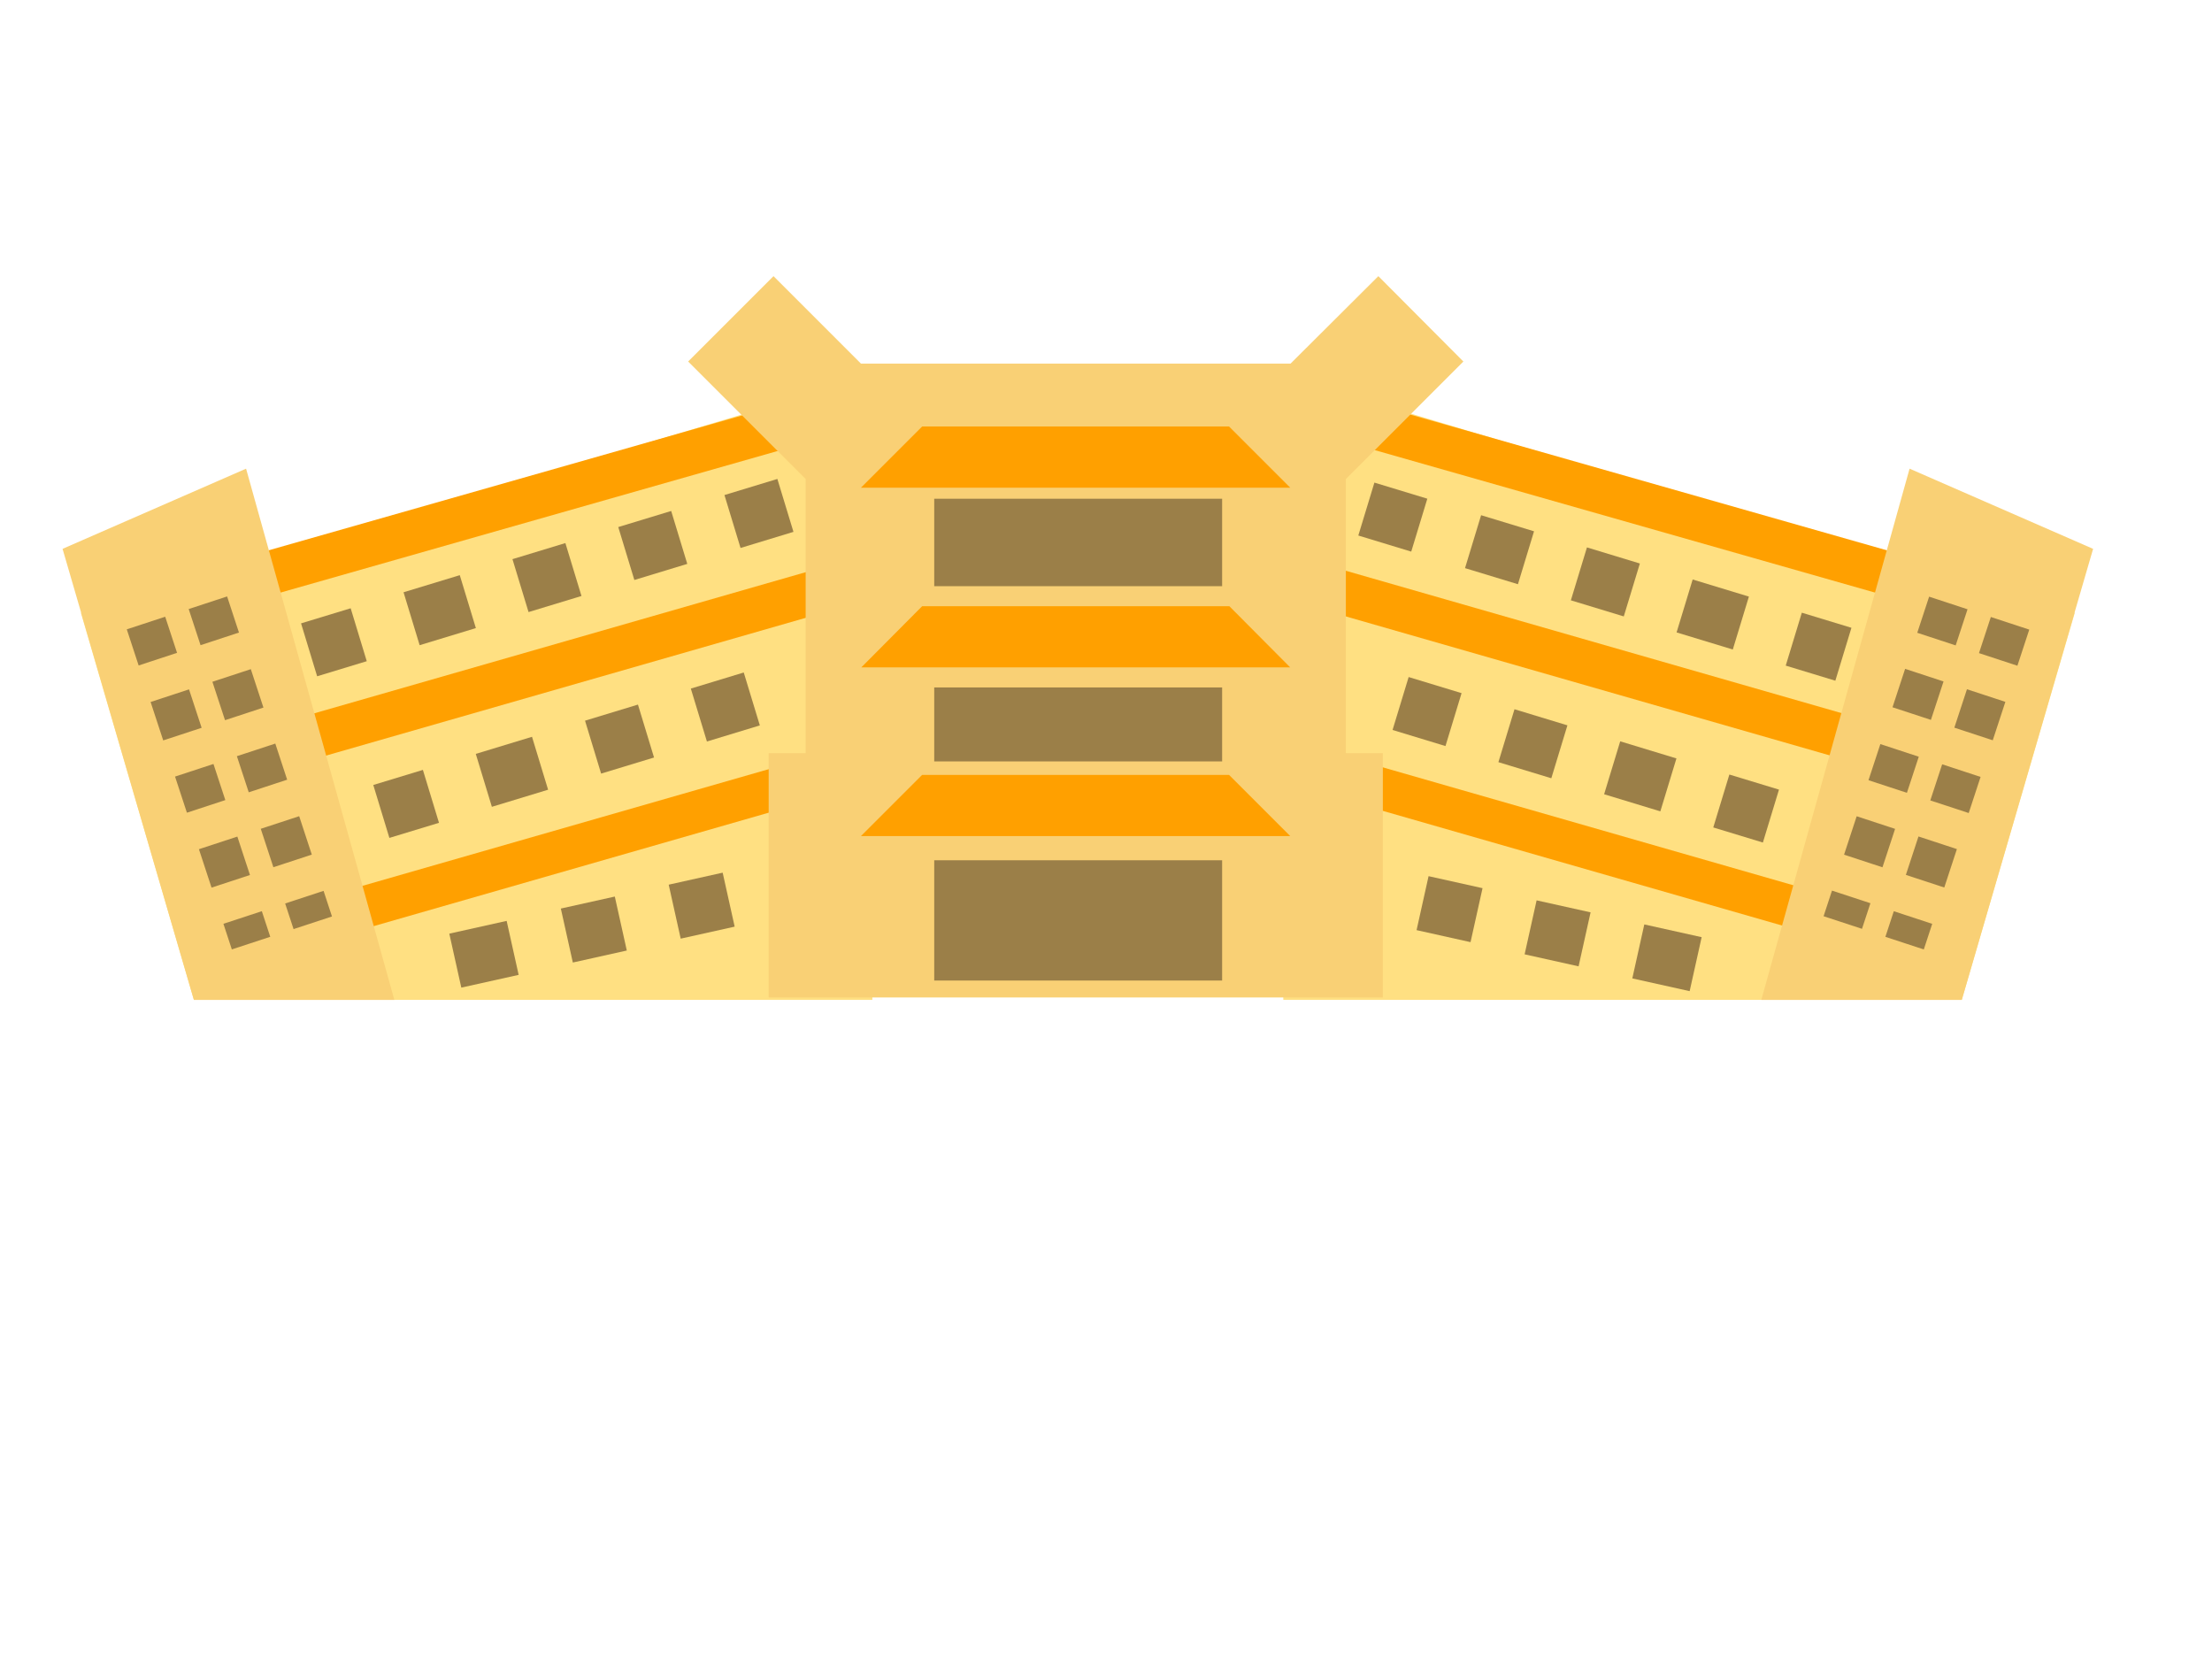 <?xml version="1.0" encoding="utf-8"?>
<!-- Generator: Adobe Illustrator 18.0.0, SVG Export Plug-In . SVG Version: 6.00 Build 0)  -->
<!DOCTYPE svg PUBLIC "-//W3C//DTD SVG 1.1//EN" "http://www.w3.org/Graphics/SVG/1.1/DTD/svg11.dtd">
<svg version="1.1" id="copter" xmlns="http://www.w3.org/2000/svg" xmlns:xlink="http://www.w3.org/1999/xlink" x="0px" y="0px"
	 viewBox="0 0 640 480" enable-background="new 0 0 640 480" xml:space="preserve">
<g display="none">
	<g display="inline">
		<path fill-rule="evenodd" clip-rule="evenodd" fill="#E84E2F" d="M451.6,501.8c6.1,0,11-4.2,11-9.3c0-5.1-5-9.3-11-9.3
			c-6.1,0-11,4.2-11,9.3C440.6,497.6,445.5,501.8,451.6,501.8z"/>
		<path fill-rule="evenodd" clip-rule="evenodd" fill="#FFC20D" d="M202.9,526.7h241.6c5.9,0,10.7-4.8,10.7-10.7v-91.3
			c0-5.9-4.8-10.7-10.7-10.7H202.9c-5.9,0-10.7,4.8-10.7,10.7V516C192.2,521.9,197,526.7,202.9,526.7z"/>
		<path fill-rule="evenodd" clip-rule="evenodd" fill="#DAA509" d="M203.6,526.7h240.3c6.2,0,11.4-5.1,11.4-11.4v-6.2h-263v6.2
			C192.2,521.6,197.3,526.7,203.6,526.7z"/>
		<path fill-rule="evenodd" clip-rule="evenodd" fill="#DAA509" d="M216.7,526.7h74.9c0.8,0,1.6-0.1,2.4-0.3
			c-0.1-21.2-17.4-38.4-38.6-38.4C234,488,216.7,505.3,216.7,526.7z"/>
		<path fill-rule="evenodd" clip-rule="evenodd" fill="#4CBAF2" d="M192.2,473.6h33c2.7,0,4.8-1.8,4.8-4.1v-34.8
			c0-2.2-2.2-4.1-4.8-4.1h-33V473.6z"/>
		<path fill-rule="evenodd" clip-rule="evenodd" fill="#4CBAF2" d="M243,473.6h75.9c2.7,0,4.8-1.8,4.8-4.1v-34.8
			c0-2.2-2.2-4.1-4.8-4.1H243c-2.7,0-4.8,1.8-4.8,4.1v34.8C238.2,471.8,240.3,473.6,243,473.6z"/>
		<path fill-rule="evenodd" clip-rule="evenodd" fill="#4CBAF2" d="M336.7,473.6h75.9c2.7,0,4.8-1.8,4.8-4.1v-34.8
			c0-2.2-2.2-4.1-4.8-4.1h-75.9c-2.7,0-4.8,1.8-4.8,4.1v34.8C331.9,471.8,334,473.6,336.7,473.6z"/>
		<path fill-rule="evenodd" clip-rule="evenodd" fill="#4CBAF2" d="M430.4,473.6h24.8v-42.9h-24.8c-2.7,0-4.8,1.8-4.8,4.1v34.8
			C425.5,471.8,427.7,473.6,430.4,473.6z"/>
		<path fill-rule="evenodd" clip-rule="evenodd" fill="#DAA509" d="M364,526.7h74.9c0.8,0,1.6-0.1,2.4-0.3
			c-0.1-21.2-17.4-38.4-38.6-38.4C381.3,488,364,505.3,364,526.7z"/>
		<circle fill-rule="evenodd" clip-rule="evenodd" fill="#454C54" cx="402.6" cy="526.7" r="27.3"/>
		<circle fill-rule="evenodd" clip-rule="evenodd" fill="#7D8590" cx="402.6" cy="526.7" r="11.4"/>
		<circle fill-rule="evenodd" clip-rule="evenodd" fill="#454C54" cx="255.3" cy="526.7" r="27.3"/>
		<circle fill-rule="evenodd" clip-rule="evenodd" fill="#7D8590" cx="255.3" cy="526.7" r="11.4"/>
		<path fill-rule="evenodd" clip-rule="evenodd" fill="#FFFFFF" d="M443,503.3h19.3c3.2,0,5.7,2.6,5.7,5.7v0c0,3.2-2.6,5.7-5.7,5.7
			H443c-3.2,0-5.7-2.6-5.7-5.7v0C437.2,505.9,439.8,503.3,443,503.3z"/>
		<path fill-rule="evenodd" clip-rule="evenodd" fill="#FFE59B" d="M192.2,478.3h4.5c1.8,0,3.3,1.2,3.3,2.7v14.4
			c0,1.5-1.5,2.7-3.3,2.7h-4.5V478.3z"/>
		<g>
			<polygon fill-rule="evenodd" clip-rule="evenodd" fill="#98DCFF" points="213,430.7 192.2,455.8 192.2,444.9 204,430.7 			"/>
			<polygon fill-rule="evenodd" clip-rule="evenodd" fill="#98DCFF" points="200.9,430.7 192.2,441.2 192.2,434.5 195.4,430.7 			
				"/>
			<polygon fill-rule="evenodd" clip-rule="evenodd" fill="#98DCFF" points="221.7,430.7 192.2,466.3 192.2,459.6 216.1,430.7 			
				"/>
		</g>
		<g>
			<polygon fill-rule="evenodd" clip-rule="evenodd" fill="#98DCFF" points="303.2,430.7 267.7,473.6 258.7,473.6 294.2,430.7 			
				"/>
			<polygon fill-rule="evenodd" clip-rule="evenodd" fill="#98DCFF" points="291.1,430.7 255.6,473.6 250,473.6 285.5,430.7 			"/>
			<polygon fill-rule="evenodd" clip-rule="evenodd" fill="#98DCFF" points="311.9,430.7 276.4,473.6 270.8,473.6 306.3,430.7 			
				"/>
		</g>
		<g>
			<polygon fill-rule="evenodd" clip-rule="evenodd" fill="#98DCFF" points="396.8,430.7 361.3,473.6 352.3,473.6 387.8,430.7 			
				"/>
			<polygon fill-rule="evenodd" clip-rule="evenodd" fill="#98DCFF" points="384.7,430.7 349.2,473.6 343.6,473.6 379.1,430.7 			
				"/>
			<polygon fill-rule="evenodd" clip-rule="evenodd" fill="#98DCFF" points="405.5,430.7 370,473.6 364.4,473.6 399.9,430.7 			"/>
		</g>
		<g>
			<polygon fill-rule="evenodd" clip-rule="evenodd" fill="#98DCFF" points="455.2,470.2 452.4,473.6 443.3,473.6 455.2,459.3 			
				"/>
			<polygon fill-rule="evenodd" clip-rule="evenodd" fill="#98DCFF" points="455.2,455.6 440.3,473.6 434.7,473.6 455.2,448.8 			
				"/>
		</g>
		<path fill-rule="evenodd" clip-rule="evenodd" fill="#FFE59B" d="M202.3,477c-2.5,0-4.5-1.9-4.5-4.2v-12.7c0-2.3,2-4.2,4.5-4.2
			V477z"/>
		<rect x="202.3" y="455.8" fill-rule="evenodd" clip-rule="evenodd" fill="#FFFFFF" width="2.2" height="21.2"/>
		<path fill-rule="evenodd" clip-rule="evenodd" fill="#FFFFFF" d="M189.3,500.7h20.3c3.3,0,6,2.7,6,6l0,0c0,3.3-2.7,6-6,6h-20.3
			c-3.3,0-6-2.7-6-6l0,0C183.2,503.4,185.9,500.7,189.3,500.7z"/>
	</g>
</g>
<g>
	<g id="left_side">
		<polygon fill="#FFE082" points="252.4,108.6 23.4,177.3 56.1,289.3 252.4,289.3 		"/>
		
			<rect x="25.7" y="141.6" transform="matrix(0.962 -0.274 0.274 0.962 -35.19 44.114)" fill="#FFA000" width="229" height="12.7"/>
		
			<rect x="49.1" y="189.3" transform="matrix(0.961 -0.276 0.276 0.961 -48.049 49.376)" fill="#FFA000" width="205.2" height="12.7"/>
		
			<rect x="58" y="242.9" transform="matrix(0.961 -0.276 0.276 0.961 -62.678 51.741)" fill="#FFA000" width="189.6" height="12.1"/>
		<polygon id="left_panel" fill="#F9D075" points="114.1,289.3 56.1,289.3 18.1,158.8 71.2,135.6 		"/>
	</g>
	<g id="right">
		<polygon fill="#FFE082" points="371.3,108.6 600.3,177.3 567.6,289.3 371.3,289.3 		"/>
		
			<rect x="369" y="141.6" transform="matrix(-0.962 -0.274 0.274 -0.962 907.851 422.786)" fill="#FFA000" width="229" height="12.7"/>
		
			<rect x="369.4" y="189.3" transform="matrix(-0.961 -0.276 0.276 -0.961 871.852 513.835)" fill="#FFA000" width="205.2" height="12.7"/>
		
			<rect x="376.1" y="242.9" transform="matrix(-0.961 -0.276 0.276 -0.961 855.022 617.946)" fill="#FFA000" width="189.6" height="12.1"/>
		<polygon id="left_panel_1_" fill="#F9D075" points="509.6,289.3 567.6,289.3 605.6,158.8 552.5,135.6 		"/>
	</g>
	<g>
		<polyline fill="#F9D075" points="249.1,105.2 223.8,79.9 199.1,104.6 233.1,138.6 233.1,217.9 222.4,217.9 222.4,288.6 
			311.1,288.6 311.4,288.6 400.1,288.6 400.1,217.9 389.4,217.9 389.4,138.6 423.4,104.6 398.8,79.9 373.4,105.2 311.4,105.2 
			311.1,105.2 249.1,105.2 		"/>
		<polygon fill="#FFA000" points="355.6,123.4 314.3,123.4 308.1,123.4 266.8,123.4 249.1,141.1 308.1,141.1 314.3,141.1 
			373.3,141.1 		"/>
		<polygon fill="#FFA000" points="355.7,175.4 314.3,175.4 308.2,175.4 266.8,175.4 249.2,193.1 308.2,193.1 314.3,193.1 
			373.3,193.1 		"/>
		<polygon fill="#FFA000" points="355.6,224.2 314.3,224.2 308.1,224.2 266.8,224.2 249.1,241.9 308.1,241.9 314.3,241.9 
			373.3,241.9 		"/>
	</g>
</g>
<g id="Layer_2">
	<rect x="270.3" y="144.3" fill="#9B7F48" width="83.3" height="25.3"/>
	<rect x="270.3" y="198.9" fill="#9B7F48" width="83.3" height="21.4"/>
	<rect x="270.3" y="248.9" fill="#9B7F48" width="83.3" height="34.8"/>
	<g>
		<g>
			<g>
				<g>
					
						<rect x="119.2" y="168.2" transform="matrix(-0.291 -0.957 0.957 -0.291 -4.865 349.694)" fill="#9B7F48" width="16" height="17"/>
					
						<rect x="88.6" y="178.5" transform="matrix(-0.291 -0.957 0.957 -0.291 -53.282 332.402)" fill="#9B7F48" width="16" height="15"/>
					
						<rect x="180.9" y="149.9" transform="matrix(-0.291 -0.957 0.957 -0.291 92.726 384.549)" fill="#9B7F48" width="16" height="16"/>
					
						<rect x="150.3" y="159.2" transform="matrix(-0.291 -0.957 0.957 -0.291 44.309 367.257)" fill="#9B7F48" width="16" height="16"/>
					
						<rect x="211.5" y="140.6" transform="matrix(0.957 -0.291 0.291 0.957 -33.715 70.222)" fill="#9B7F48" width="16" height="16"/>
				</g>
			</g>
		</g>
		<g>
			<g>
				<g>
					
						<rect x="140.2" y="214.9" transform="matrix(-0.291 -0.957 0.957 -0.291 -22.547 430.143)" fill="#9B7F48" width="16" height="17"/>
					
						<rect x="109.6" y="225.2" transform="matrix(-0.291 -0.957 0.957 -0.291 -70.964 412.851)" fill="#9B7F48" width="16" height="15"/>
					
						<rect x="201.9" y="196.7" transform="matrix(-0.291 -0.957 0.957 -0.291 75.044 464.998)" fill="#9B7F48" width="16" height="16"/>
					
						<rect x="171.3" y="206" transform="matrix(-0.291 -0.957 0.957 -0.291 26.628 447.706)" fill="#9B7F48" width="16" height="16"/>
				</g>
			</g>
		</g>
		<g>
			<g>
				<g>
					
						<rect x="132" y="267.4" transform="matrix(-0.217 -0.976 0.976 -0.217 -98.868 472.605)" fill="#9B7F48" width="16" height="17"/>
					
						<rect x="195" y="253.9" transform="matrix(-0.217 -0.976 0.976 -0.217 -8.545 516.995)" fill="#9B7F48" width="16" height="16"/>
					
						<rect x="163.8" y="260.9" transform="matrix(-0.217 -0.976 0.976 -0.217 -53.356 494.972)" fill="#9B7F48" width="16" height="16"/>
				</g>
			</g>
		</g>
	</g>
	<g>
		<g>
			<g>
				<g>
					
						<rect x="487.4" y="169.3" transform="matrix(0.291 -0.957 0.957 0.291 181.232 600.152)" fill="#9B7F48" width="16" height="17"/>
					
						<rect x="518" y="179.6" transform="matrix(0.291 -0.957 0.957 0.291 194.052 636.046)" fill="#9B7F48" width="16" height="15"/>
					
						<rect x="425.7" y="151.1" transform="matrix(0.291 -0.957 0.957 0.291 155.393 527.802)" fill="#9B7F48" width="16" height="16"/>
					
						<rect x="456.3" y="160.4" transform="matrix(0.291 -0.957 0.957 0.291 168.212 563.696)" fill="#9B7F48" width="16" height="16"/>
					
						<rect x="395.1" y="141.8" transform="matrix(-0.957 -0.291 0.291 -0.957 745.161 410.276)" fill="#9B7F48" width="16" height="16"/>
				</g>
			</g>
		</g>
		<g>
			<g>
				<g>
					
						<rect x="466.4" y="216.1" transform="matrix(0.291 -0.957 0.957 0.291 121.591 613.26)" fill="#9B7F48" width="16" height="17"/>
					
						<rect x="497" y="226.4" transform="matrix(0.291 -0.957 0.957 0.291 134.411 649.154)" fill="#9B7F48" width="16" height="15"/>
					
						<rect x="404.7" y="197.9" transform="matrix(0.291 -0.957 0.957 0.291 95.751 540.911)" fill="#9B7F48" width="16" height="16"/>
					
						<rect x="435.3" y="207.2" transform="matrix(0.291 -0.957 0.957 0.291 108.571 576.805)" fill="#9B7F48" width="16" height="16"/>
				</g>
			</g>
		</g>
		<g>
			<g>
				<g>
					
						<rect x="474.5" y="268.6" transform="matrix(0.217 -0.976 0.976 0.217 107.157 687.908)" fill="#9B7F48" width="16" height="17"/>
					
						<rect x="411.6" y="255.1" transform="matrix(0.217 -0.976 0.976 0.217 71.562 615.483)" fill="#9B7F48" width="16" height="16"/>
					
						<rect x="442.8" y="262.1" transform="matrix(0.217 -0.976 0.976 0.217 89.221 651.414)" fill="#9B7F48" width="16" height="16"/>
				</g>
			</g>
		</g>
	</g>
	<g>
		<g>
			
				<rect x="63" y="195.1" transform="matrix(-0.95 0.312 -0.312 -0.95 196.941 370.411)" fill="#9B7F48" width="11.7" height="11.7"/>
			
				<rect x="70" y="216.7" transform="matrix(0.95 -0.312 0.312 0.95 -65.573 34.763)" fill="#9B7F48" width="11.7" height="11"/>
			
				<rect x="56.3" y="173.8" transform="matrix(0.312 0.95 -0.95 0.312 213.252 64.857)" fill="#9B7F48" width="11" height="11.7"/>
			
				<rect x="77" y="237.7" transform="matrix(0.95 -0.312 0.312 0.95 -71.865 38.008)" fill="#9B7F48" width="11.7" height="11.7"/>
			
				<rect x="85.4" y="257.4" transform="matrix(-0.312 -0.95 0.95 -0.312 -132.948 430.252)" fill="#9B7F48" width="7.8" height="11.7"/>
		</g>
		<g>
			
				<rect x="45.1" y="201" transform="matrix(-0.95 0.312 -0.312 -0.95 163.896 387.451)" fill="#9B7F48" width="11.7" height="11.7"/>
			
				<rect x="52.1" y="222.6" transform="matrix(0.95 -0.312 0.312 0.95 -68.3 29.474)" fill="#9B7F48" width="11.7" height="11"/>
			
				<rect x="38.4" y="179.7" transform="matrix(0.312 0.95 -0.95 0.312 206.53 85.891)" fill="#9B7F48" width="11" height="11.7"/>
			
				<rect x="59.1" y="243.6" transform="matrix(0.95 -0.312 0.312 0.95 -74.592 32.719)" fill="#9B7F48" width="11.7" height="11.7"/>
			
				<rect x="67.5" y="263.3" transform="matrix(-0.312 -0.95 0.95 -0.312 -161.999 420.968)" fill="#9B7F48" width="7.8" height="11.7"/>
		</g>
	</g>
	<g>
		<g>
			
				<rect x="549.1" y="195.1" transform="matrix(0.95 0.312 -0.312 0.95 90.436 -163.145)" fill="#9B7F48" width="11.7" height="11.7"/>
			
				<rect x="542.1" y="216.7" transform="matrix(-0.95 -0.312 0.312 -0.95 999.114 604.387)" fill="#9B7F48" width="11.7" height="11"/>
			
				<rect x="556.4" y="173.8" transform="matrix(-0.312 0.95 -0.95 -0.312 907.976 -298.07)" fill="#9B7F48" width="11" height="11.7"/>
			
				<rect x="535.1" y="237.7" transform="matrix(-0.95 -0.312 0.312 -0.95 978.842 643.699)" fill="#9B7F48" width="11.7" height="11.7"/>
			
				<rect x="530.6" y="257.4" transform="matrix(0.312 -0.95 0.95 0.312 117.542 688.851)" fill="#9B7F48" width="7.8" height="11.7"/>
		</g>
		<g>
			
				<rect x="567" y="201" transform="matrix(0.95 0.312 -0.312 0.95 93.163 -168.433)" fill="#9B7F48" width="11.7" height="11.7"/>
			
				<rect x="560" y="222.6" transform="matrix(-0.95 -0.312 0.312 -0.95 1032.159 621.427)" fill="#9B7F48" width="11.7" height="11"/>
			
				<rect x="574.3" y="179.7" transform="matrix(-0.312 0.95 -0.95 -0.312 937.026 -307.353)" fill="#9B7F48" width="11" height="11.7"/>
			
				<rect x="553" y="243.6" transform="matrix(-0.95 -0.312 0.312 -0.95 1011.887 660.739)" fill="#9B7F48" width="11.7" height="11.7"/>
			
				<rect x="548.4" y="263.3" transform="matrix(0.312 -0.95 0.95 0.312 124.264 709.885)" fill="#9B7F48" width="7.8" height="11.7"/>
		</g>
	</g>
</g>
</svg>
